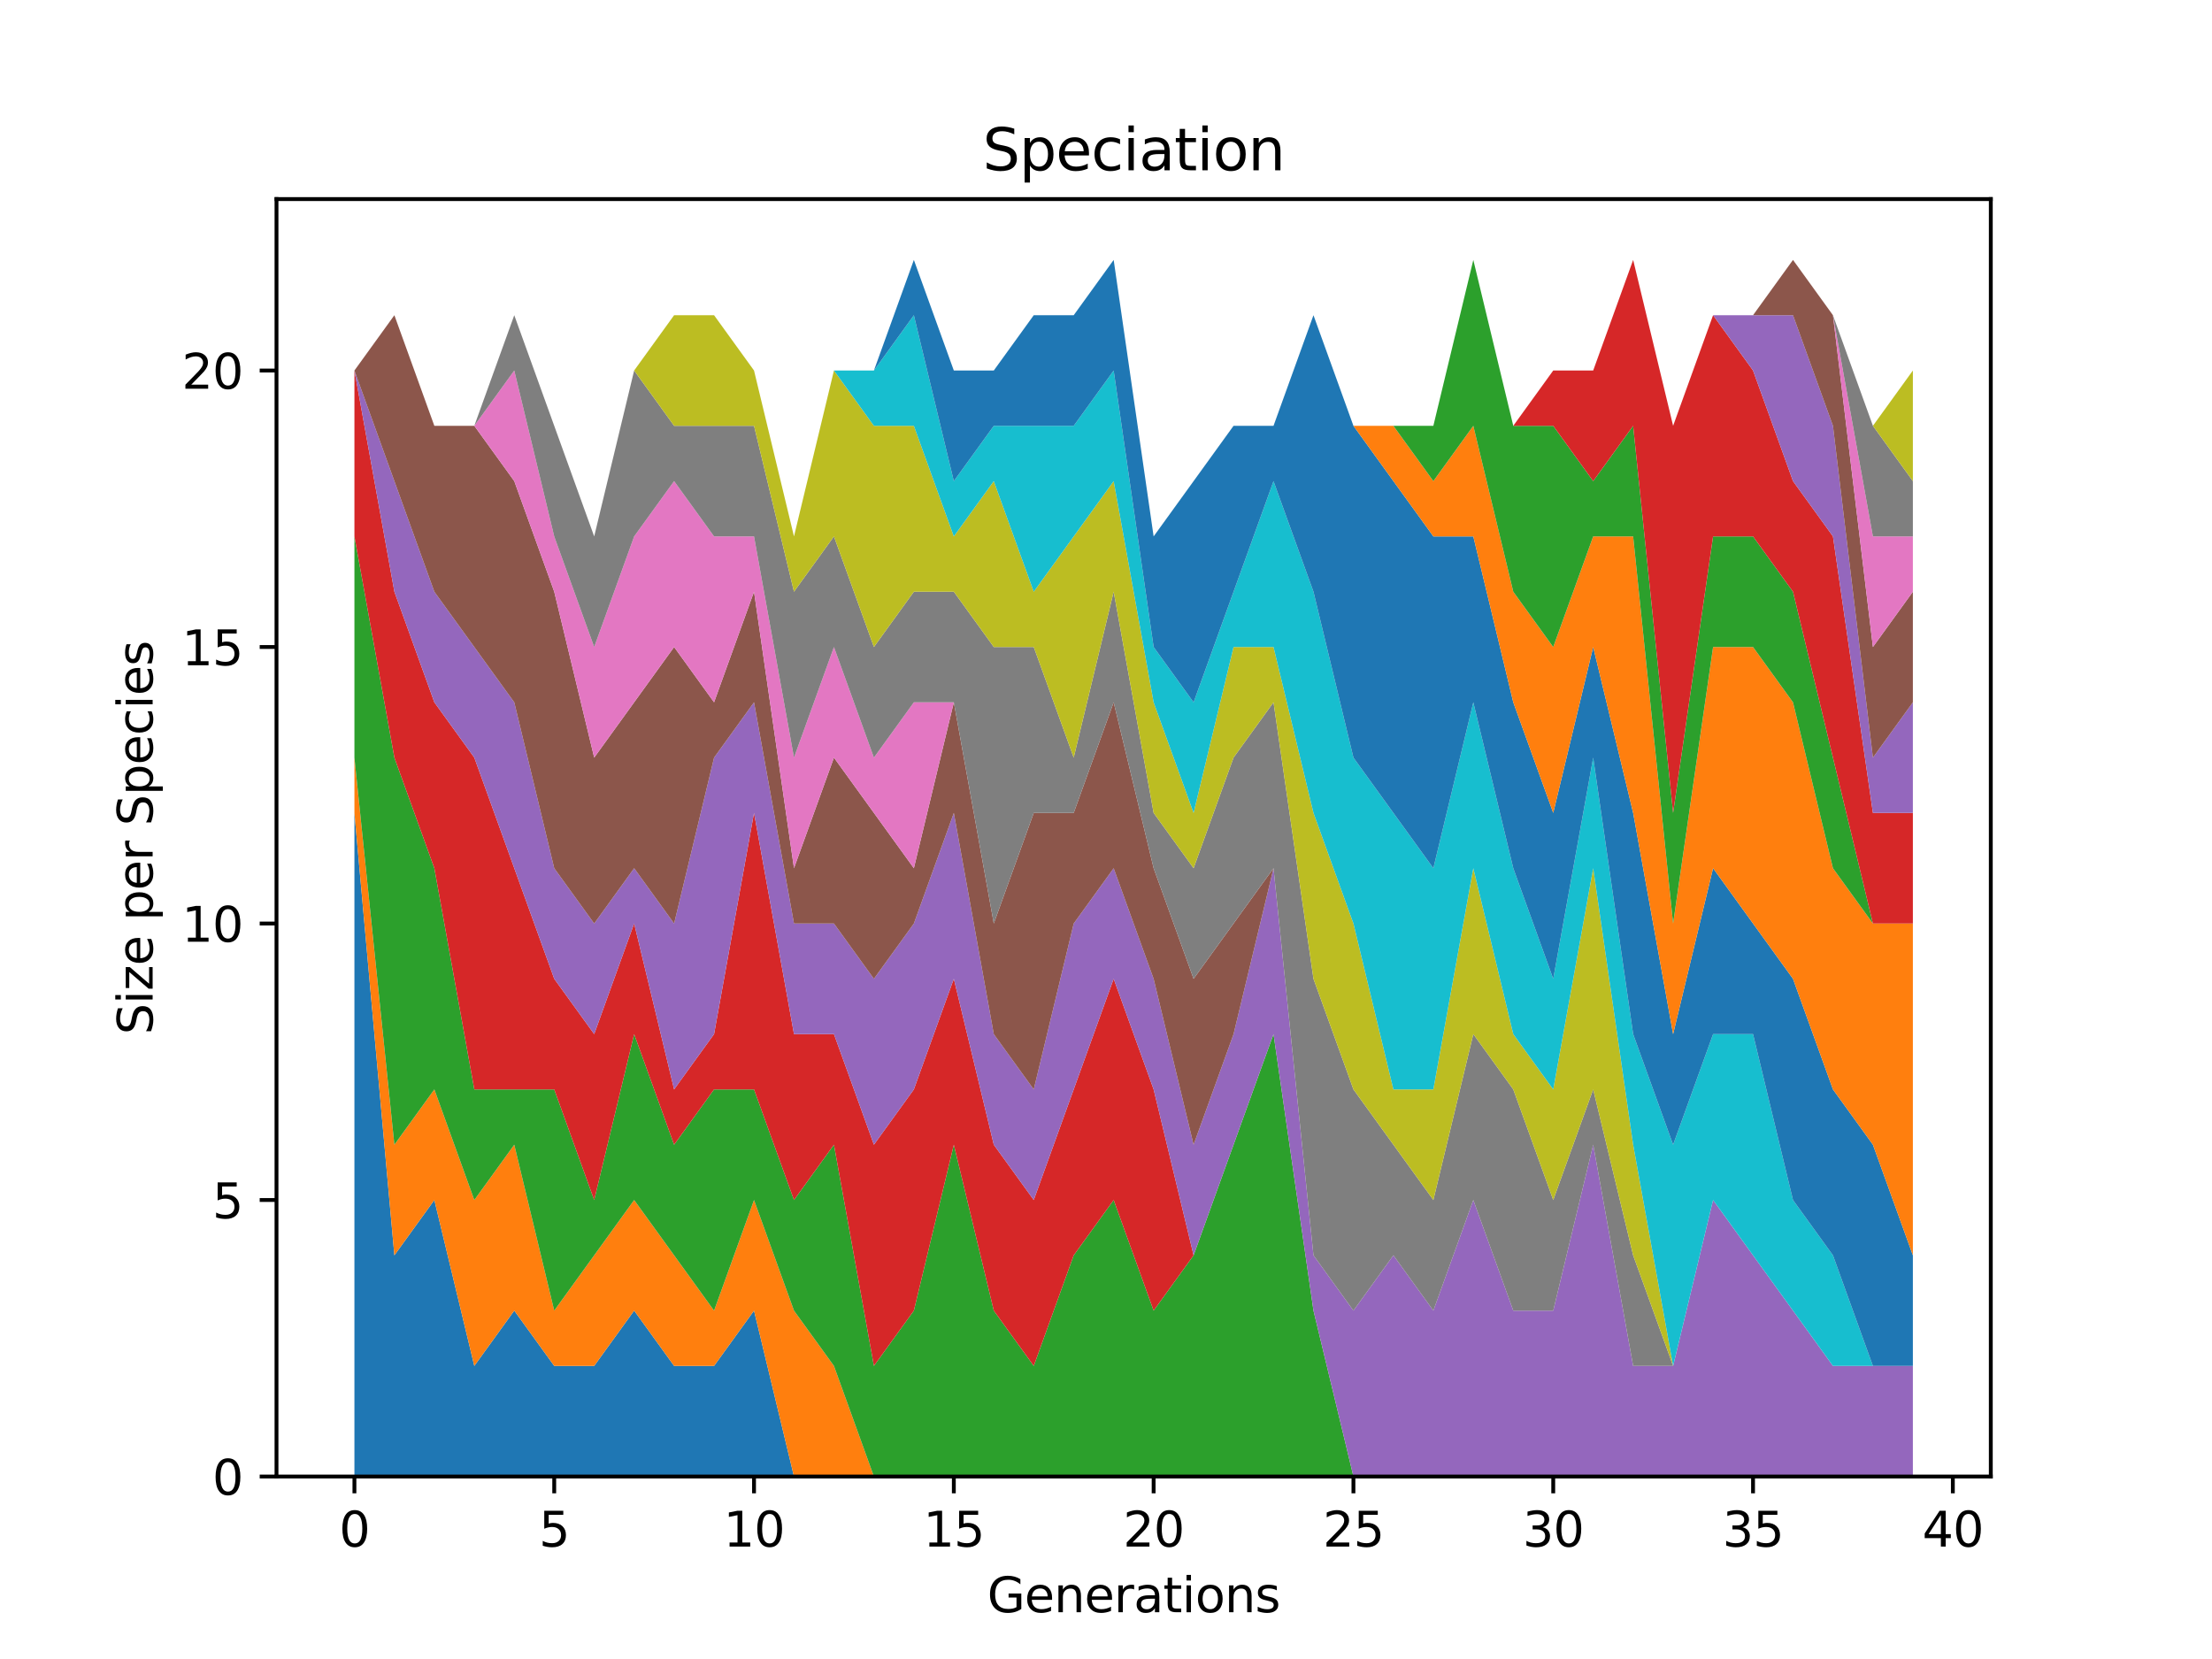 <?xml version="1.0" encoding="utf-8" standalone="no"?>
<!DOCTYPE svg PUBLIC "-//W3C//DTD SVG 1.1//EN"
  "http://www.w3.org/Graphics/SVG/1.1/DTD/svg11.dtd">
<svg xmlns:xlink="http://www.w3.org/1999/xlink" width="460.8pt" height="345.6pt" viewBox="0 0 460.8 345.6" xmlns="http://www.w3.org/2000/svg" version="1.1">
 <defs>
  <style type="text/css">*{stroke-linejoin: round; stroke-linecap: butt}</style>
 </defs>
 <g id="figure_1">
  <g id="patch_1">
   <path d="M 0 345.6 
L 460.8 345.6 
L 460.8 0 
L 0 0 
z
" style="fill: #ffffff"/>
  </g>
  <g id="axes_1">
   <g id="patch_2">
    <path d="M 57.6 307.584 
L 414.72 307.584 
L 414.72 41.472 
L 57.6 41.472 
z
" style="fill: #ffffff"/>
   </g>
   <g id="PolyCollection_1">
    <path d="M 73.833 169.344 
L 73.833 307.584 
L 82.157 307.584 
L 90.482 307.584 
L 98.806 307.584 
L 107.131 307.584 
L 115.455 307.584 
L 123.78 307.584 
L 132.104 307.584 
L 140.429 307.584 
L 148.753 307.584 
L 157.077 307.584 
L 165.402 307.584 
L 173.726 307.584 
L 182.051 307.584 
L 190.375 307.584 
L 198.7 307.584 
L 207.024 307.584 
L 215.349 307.584 
L 223.673 307.584 
L 231.998 307.584 
L 240.322 307.584 
L 248.647 307.584 
L 256.971 307.584 
L 265.296 307.584 
L 273.62 307.584 
L 281.945 307.584 
L 290.269 307.584 
L 298.594 307.584 
L 306.918 307.584 
L 315.243 307.584 
L 323.567 307.584 
L 331.891 307.584 
L 340.216 307.584 
L 348.54 307.584 
L 356.865 307.584 
L 365.189 307.584 
L 373.514 307.584 
L 381.838 307.584 
L 390.163 307.584 
L 398.487 307.584 
L 398.487 307.584 
L 398.487 307.584 
L 390.163 307.584 
L 381.838 307.584 
L 373.514 307.584 
L 365.189 307.584 
L 356.865 307.584 
L 348.54 307.584 
L 340.216 307.584 
L 331.891 307.584 
L 323.567 307.584 
L 315.243 307.584 
L 306.918 307.584 
L 298.594 307.584 
L 290.269 307.584 
L 281.945 307.584 
L 273.62 307.584 
L 265.296 307.584 
L 256.971 307.584 
L 248.647 307.584 
L 240.322 307.584 
L 231.998 307.584 
L 223.673 307.584 
L 215.349 307.584 
L 207.024 307.584 
L 198.7 307.584 
L 190.375 307.584 
L 182.051 307.584 
L 173.726 307.584 
L 165.402 307.584 
L 157.077 273.024 
L 148.753 284.544 
L 140.429 284.544 
L 132.104 273.024 
L 123.78 284.544 
L 115.455 284.544 
L 107.131 273.024 
L 98.806 284.544 
L 90.482 249.984 
L 82.157 261.504 
L 73.833 169.344 
z
" clip-path="url(#pb5283e779f)" style="fill: #1f77b4"/>
   </g>
   <g id="PolyCollection_2">
    <path d="M 73.833 157.824 
L 73.833 169.344 
L 82.157 261.504 
L 90.482 249.984 
L 98.806 284.544 
L 107.131 273.024 
L 115.455 284.544 
L 123.78 284.544 
L 132.104 273.024 
L 140.429 284.544 
L 148.753 284.544 
L 157.077 273.024 
L 165.402 307.584 
L 173.726 307.584 
L 182.051 307.584 
L 190.375 307.584 
L 198.7 307.584 
L 207.024 307.584 
L 215.349 307.584 
L 223.673 307.584 
L 231.998 307.584 
L 240.322 307.584 
L 248.647 307.584 
L 256.971 307.584 
L 265.296 307.584 
L 273.62 307.584 
L 281.945 307.584 
L 290.269 307.584 
L 298.594 307.584 
L 306.918 307.584 
L 315.243 307.584 
L 323.567 307.584 
L 331.891 307.584 
L 340.216 307.584 
L 348.54 307.584 
L 356.865 307.584 
L 365.189 307.584 
L 373.514 307.584 
L 381.838 307.584 
L 390.163 307.584 
L 398.487 307.584 
L 398.487 307.584 
L 398.487 307.584 
L 390.163 307.584 
L 381.838 307.584 
L 373.514 307.584 
L 365.189 307.584 
L 356.865 307.584 
L 348.54 307.584 
L 340.216 307.584 
L 331.891 307.584 
L 323.567 307.584 
L 315.243 307.584 
L 306.918 307.584 
L 298.594 307.584 
L 290.269 307.584 
L 281.945 307.584 
L 273.62 307.584 
L 265.296 307.584 
L 256.971 307.584 
L 248.647 307.584 
L 240.322 307.584 
L 231.998 307.584 
L 223.673 307.584 
L 215.349 307.584 
L 207.024 307.584 
L 198.7 307.584 
L 190.375 307.584 
L 182.051 307.584 
L 173.726 284.544 
L 165.402 273.024 
L 157.077 249.984 
L 148.753 273.024 
L 140.429 261.504 
L 132.104 249.984 
L 123.78 261.504 
L 115.455 273.024 
L 107.131 238.464 
L 98.806 249.984 
L 90.482 226.944 
L 82.157 238.464 
L 73.833 157.824 
z
" clip-path="url(#pb5283e779f)" style="fill: #ff7f0e"/>
   </g>
   <g id="PolyCollection_3">
    <path d="M 73.833 111.744 
L 73.833 157.824 
L 82.157 238.464 
L 90.482 226.944 
L 98.806 249.984 
L 107.131 238.464 
L 115.455 273.024 
L 123.78 261.504 
L 132.104 249.984 
L 140.429 261.504 
L 148.753 273.024 
L 157.077 249.984 
L 165.402 273.024 
L 173.726 284.544 
L 182.051 307.584 
L 190.375 307.584 
L 198.7 307.584 
L 207.024 307.584 
L 215.349 307.584 
L 223.673 307.584 
L 231.998 307.584 
L 240.322 307.584 
L 248.647 307.584 
L 256.971 307.584 
L 265.296 307.584 
L 273.62 307.584 
L 281.945 307.584 
L 290.269 307.584 
L 298.594 307.584 
L 306.918 307.584 
L 315.243 307.584 
L 323.567 307.584 
L 331.891 307.584 
L 340.216 307.584 
L 348.54 307.584 
L 356.865 307.584 
L 365.189 307.584 
L 373.514 307.584 
L 381.838 307.584 
L 390.163 307.584 
L 398.487 307.584 
L 398.487 307.584 
L 398.487 307.584 
L 390.163 307.584 
L 381.838 307.584 
L 373.514 307.584 
L 365.189 307.584 
L 356.865 307.584 
L 348.54 307.584 
L 340.216 307.584 
L 331.891 307.584 
L 323.567 307.584 
L 315.243 307.584 
L 306.918 307.584 
L 298.594 307.584 
L 290.269 307.584 
L 281.945 307.584 
L 273.62 273.024 
L 265.296 215.424 
L 256.971 238.464 
L 248.647 261.504 
L 240.322 273.024 
L 231.998 249.984 
L 223.673 261.504 
L 215.349 284.544 
L 207.024 273.024 
L 198.7 238.464 
L 190.375 273.024 
L 182.051 284.544 
L 173.726 238.464 
L 165.402 249.984 
L 157.077 226.944 
L 148.753 226.944 
L 140.429 238.464 
L 132.104 215.424 
L 123.78 249.984 
L 115.455 226.944 
L 107.131 226.944 
L 98.806 226.944 
L 90.482 180.864 
L 82.157 157.824 
L 73.833 111.744 
z
" clip-path="url(#pb5283e779f)" style="fill: #2ca02c"/>
   </g>
   <g id="PolyCollection_4">
    <path d="M 73.833 77.184 
L 73.833 111.744 
L 82.157 157.824 
L 90.482 180.864 
L 98.806 226.944 
L 107.131 226.944 
L 115.455 226.944 
L 123.78 249.984 
L 132.104 215.424 
L 140.429 238.464 
L 148.753 226.944 
L 157.077 226.944 
L 165.402 249.984 
L 173.726 238.464 
L 182.051 284.544 
L 190.375 273.024 
L 198.7 238.464 
L 207.024 273.024 
L 215.349 284.544 
L 223.673 261.504 
L 231.998 249.984 
L 240.322 273.024 
L 248.647 261.504 
L 256.971 238.464 
L 265.296 215.424 
L 273.62 273.024 
L 281.945 307.584 
L 290.269 307.584 
L 298.594 307.584 
L 306.918 307.584 
L 315.243 307.584 
L 323.567 307.584 
L 331.891 307.584 
L 340.216 307.584 
L 348.54 307.584 
L 356.865 307.584 
L 365.189 307.584 
L 373.514 307.584 
L 381.838 307.584 
L 390.163 307.584 
L 398.487 307.584 
L 398.487 307.584 
L 398.487 307.584 
L 390.163 307.584 
L 381.838 307.584 
L 373.514 307.584 
L 365.189 307.584 
L 356.865 307.584 
L 348.54 307.584 
L 340.216 307.584 
L 331.891 307.584 
L 323.567 307.584 
L 315.243 307.584 
L 306.918 307.584 
L 298.594 307.584 
L 290.269 307.584 
L 281.945 307.584 
L 273.62 273.024 
L 265.296 215.424 
L 256.971 238.464 
L 248.647 261.504 
L 240.322 226.944 
L 231.998 203.904 
L 223.673 226.944 
L 215.349 249.984 
L 207.024 238.464 
L 198.7 203.904 
L 190.375 226.944 
L 182.051 238.464 
L 173.726 215.424 
L 165.402 215.424 
L 157.077 169.344 
L 148.753 215.424 
L 140.429 226.944 
L 132.104 192.384 
L 123.78 215.424 
L 115.455 203.904 
L 107.131 180.864 
L 98.806 157.824 
L 90.482 146.304 
L 82.157 123.264 
L 73.833 77.184 
z
" clip-path="url(#pb5283e779f)" style="fill: #d62728"/>
   </g>
   <g id="PolyCollection_5">
    <path d="M 73.833 77.184 
L 73.833 77.184 
L 82.157 123.264 
L 90.482 146.304 
L 98.806 157.824 
L 107.131 180.864 
L 115.455 203.904 
L 123.78 215.424 
L 132.104 192.384 
L 140.429 226.944 
L 148.753 215.424 
L 157.077 169.344 
L 165.402 215.424 
L 173.726 215.424 
L 182.051 238.464 
L 190.375 226.944 
L 198.7 203.904 
L 207.024 238.464 
L 215.349 249.984 
L 223.673 226.944 
L 231.998 203.904 
L 240.322 226.944 
L 248.647 261.504 
L 256.971 238.464 
L 265.296 215.424 
L 273.62 273.024 
L 281.945 307.584 
L 290.269 307.584 
L 298.594 307.584 
L 306.918 307.584 
L 315.243 307.584 
L 323.567 307.584 
L 331.891 307.584 
L 340.216 307.584 
L 348.54 307.584 
L 356.865 307.584 
L 365.189 307.584 
L 373.514 307.584 
L 381.838 307.584 
L 390.163 307.584 
L 398.487 307.584 
L 398.487 284.544 
L 398.487 284.544 
L 390.163 284.544 
L 381.838 284.544 
L 373.514 273.024 
L 365.189 261.504 
L 356.865 249.984 
L 348.54 284.544 
L 340.216 284.544 
L 331.891 238.464 
L 323.567 273.024 
L 315.243 273.024 
L 306.918 249.984 
L 298.594 273.024 
L 290.269 261.504 
L 281.945 273.024 
L 273.62 261.504 
L 265.296 180.864 
L 256.971 215.424 
L 248.647 238.464 
L 240.322 203.904 
L 231.998 180.864 
L 223.673 192.384 
L 215.349 226.944 
L 207.024 215.424 
L 198.7 169.344 
L 190.375 192.384 
L 182.051 203.904 
L 173.726 192.384 
L 165.402 192.384 
L 157.077 146.304 
L 148.753 157.824 
L 140.429 192.384 
L 132.104 180.864 
L 123.78 192.384 
L 115.455 180.864 
L 107.131 146.304 
L 98.806 134.784 
L 90.482 123.264 
L 82.157 100.224 
L 73.833 77.184 
z
" clip-path="url(#pb5283e779f)" style="fill: #9467bd"/>
   </g>
   <g id="PolyCollection_6">
    <path d="M 73.833 77.184 
L 73.833 77.184 
L 82.157 100.224 
L 90.482 123.264 
L 98.806 134.784 
L 107.131 146.304 
L 115.455 180.864 
L 123.78 192.384 
L 132.104 180.864 
L 140.429 192.384 
L 148.753 157.824 
L 157.077 146.304 
L 165.402 192.384 
L 173.726 192.384 
L 182.051 203.904 
L 190.375 192.384 
L 198.7 169.344 
L 207.024 215.424 
L 215.349 226.944 
L 223.673 192.384 
L 231.998 180.864 
L 240.322 203.904 
L 248.647 238.464 
L 256.971 215.424 
L 265.296 180.864 
L 273.62 261.504 
L 281.945 273.024 
L 290.269 261.504 
L 298.594 273.024 
L 306.918 249.984 
L 315.243 273.024 
L 323.567 273.024 
L 331.891 238.464 
L 340.216 284.544 
L 348.54 284.544 
L 356.865 249.984 
L 365.189 261.504 
L 373.514 273.024 
L 381.838 284.544 
L 390.163 284.544 
L 398.487 284.544 
L 398.487 284.544 
L 398.487 284.544 
L 390.163 284.544 
L 381.838 284.544 
L 373.514 273.024 
L 365.189 261.504 
L 356.865 249.984 
L 348.54 284.544 
L 340.216 284.544 
L 331.891 238.464 
L 323.567 273.024 
L 315.243 273.024 
L 306.918 249.984 
L 298.594 273.024 
L 290.269 261.504 
L 281.945 273.024 
L 273.62 261.504 
L 265.296 180.864 
L 256.971 192.384 
L 248.647 203.904 
L 240.322 180.864 
L 231.998 146.304 
L 223.673 169.344 
L 215.349 169.344 
L 207.024 192.384 
L 198.7 146.304 
L 190.375 180.864 
L 182.051 169.344 
L 173.726 157.824 
L 165.402 180.864 
L 157.077 123.264 
L 148.753 146.304 
L 140.429 134.784 
L 132.104 146.304 
L 123.78 157.824 
L 115.455 123.264 
L 107.131 100.224 
L 98.806 88.704 
L 90.482 88.704 
L 82.157 65.664 
L 73.833 77.184 
z
" clip-path="url(#pb5283e779f)" style="fill: #8c564b"/>
   </g>
   <g id="PolyCollection_7">
    <path d="M 73.833 77.184 
L 73.833 77.184 
L 82.157 65.664 
L 90.482 88.704 
L 98.806 88.704 
L 107.131 100.224 
L 115.455 123.264 
L 123.78 157.824 
L 132.104 146.304 
L 140.429 134.784 
L 148.753 146.304 
L 157.077 123.264 
L 165.402 180.864 
L 173.726 157.824 
L 182.051 169.344 
L 190.375 180.864 
L 198.7 146.304 
L 207.024 192.384 
L 215.349 169.344 
L 223.673 169.344 
L 231.998 146.304 
L 240.322 180.864 
L 248.647 203.904 
L 256.971 192.384 
L 265.296 180.864 
L 273.62 261.504 
L 281.945 273.024 
L 290.269 261.504 
L 298.594 273.024 
L 306.918 249.984 
L 315.243 273.024 
L 323.567 273.024 
L 331.891 238.464 
L 340.216 284.544 
L 348.54 284.544 
L 356.865 249.984 
L 365.189 261.504 
L 373.514 273.024 
L 381.838 284.544 
L 390.163 284.544 
L 398.487 284.544 
L 398.487 284.544 
L 398.487 284.544 
L 390.163 284.544 
L 381.838 284.544 
L 373.514 273.024 
L 365.189 261.504 
L 356.865 249.984 
L 348.54 284.544 
L 340.216 284.544 
L 331.891 238.464 
L 323.567 273.024 
L 315.243 273.024 
L 306.918 249.984 
L 298.594 273.024 
L 290.269 261.504 
L 281.945 273.024 
L 273.62 261.504 
L 265.296 180.864 
L 256.971 192.384 
L 248.647 203.904 
L 240.322 180.864 
L 231.998 146.304 
L 223.673 169.344 
L 215.349 169.344 
L 207.024 192.384 
L 198.7 146.304 
L 190.375 146.304 
L 182.051 157.824 
L 173.726 134.784 
L 165.402 157.824 
L 157.077 111.744 
L 148.753 111.744 
L 140.429 100.224 
L 132.104 111.744 
L 123.78 134.784 
L 115.455 111.744 
L 107.131 77.184 
L 98.806 88.704 
L 90.482 88.704 
L 82.157 65.664 
L 73.833 77.184 
z
" clip-path="url(#pb5283e779f)" style="fill: #e377c2"/>
   </g>
   <g id="PolyCollection_8">
    <path d="M 73.833 77.184 
L 73.833 77.184 
L 82.157 65.664 
L 90.482 88.704 
L 98.806 88.704 
L 107.131 77.184 
L 115.455 111.744 
L 123.78 134.784 
L 132.104 111.744 
L 140.429 100.224 
L 148.753 111.744 
L 157.077 111.744 
L 165.402 157.824 
L 173.726 134.784 
L 182.051 157.824 
L 190.375 146.304 
L 198.7 146.304 
L 207.024 192.384 
L 215.349 169.344 
L 223.673 169.344 
L 231.998 146.304 
L 240.322 180.864 
L 248.647 203.904 
L 256.971 192.384 
L 265.296 180.864 
L 273.62 261.504 
L 281.945 273.024 
L 290.269 261.504 
L 298.594 273.024 
L 306.918 249.984 
L 315.243 273.024 
L 323.567 273.024 
L 331.891 238.464 
L 340.216 284.544 
L 348.54 284.544 
L 356.865 249.984 
L 365.189 261.504 
L 373.514 273.024 
L 381.838 284.544 
L 390.163 284.544 
L 398.487 284.544 
L 398.487 284.544 
L 398.487 284.544 
L 390.163 284.544 
L 381.838 284.544 
L 373.514 273.024 
L 365.189 261.504 
L 356.865 249.984 
L 348.54 284.544 
L 340.216 261.504 
L 331.891 226.944 
L 323.567 249.984 
L 315.243 226.944 
L 306.918 215.424 
L 298.594 249.984 
L 290.269 238.464 
L 281.945 226.944 
L 273.62 203.904 
L 265.296 146.304 
L 256.971 157.824 
L 248.647 180.864 
L 240.322 169.344 
L 231.998 123.264 
L 223.673 157.824 
L 215.349 134.784 
L 207.024 134.784 
L 198.7 123.264 
L 190.375 123.264 
L 182.051 134.784 
L 173.726 111.744 
L 165.402 123.264 
L 157.077 88.704 
L 148.753 88.704 
L 140.429 88.704 
L 132.104 77.184 
L 123.78 111.744 
L 115.455 88.704 
L 107.131 65.664 
L 98.806 88.704 
L 90.482 88.704 
L 82.157 65.664 
L 73.833 77.184 
z
" clip-path="url(#pb5283e779f)" style="fill: #7f7f7f"/>
   </g>
   <g id="PolyCollection_9">
    <path d="M 73.833 77.184 
L 73.833 77.184 
L 82.157 65.664 
L 90.482 88.704 
L 98.806 88.704 
L 107.131 65.664 
L 115.455 88.704 
L 123.78 111.744 
L 132.104 77.184 
L 140.429 88.704 
L 148.753 88.704 
L 157.077 88.704 
L 165.402 123.264 
L 173.726 111.744 
L 182.051 134.784 
L 190.375 123.264 
L 198.7 123.264 
L 207.024 134.784 
L 215.349 134.784 
L 223.673 157.824 
L 231.998 123.264 
L 240.322 169.344 
L 248.647 180.864 
L 256.971 157.824 
L 265.296 146.304 
L 273.62 203.904 
L 281.945 226.944 
L 290.269 238.464 
L 298.594 249.984 
L 306.918 215.424 
L 315.243 226.944 
L 323.567 249.984 
L 331.891 226.944 
L 340.216 261.504 
L 348.54 284.544 
L 356.865 249.984 
L 365.189 261.504 
L 373.514 273.024 
L 381.838 284.544 
L 390.163 284.544 
L 398.487 284.544 
L 398.487 284.544 
L 398.487 284.544 
L 390.163 284.544 
L 381.838 284.544 
L 373.514 273.024 
L 365.189 261.504 
L 356.865 249.984 
L 348.54 284.544 
L 340.216 238.464 
L 331.891 180.864 
L 323.567 226.944 
L 315.243 215.424 
L 306.918 180.864 
L 298.594 226.944 
L 290.269 226.944 
L 281.945 192.384 
L 273.62 169.344 
L 265.296 134.784 
L 256.971 134.784 
L 248.647 169.344 
L 240.322 146.304 
L 231.998 100.224 
L 223.673 111.744 
L 215.349 123.264 
L 207.024 100.224 
L 198.7 111.744 
L 190.375 88.704 
L 182.051 88.704 
L 173.726 77.184 
L 165.402 111.744 
L 157.077 77.184 
L 148.753 65.664 
L 140.429 65.664 
L 132.104 77.184 
L 123.78 111.744 
L 115.455 88.704 
L 107.131 65.664 
L 98.806 88.704 
L 90.482 88.704 
L 82.157 65.664 
L 73.833 77.184 
z
" clip-path="url(#pb5283e779f)" style="fill: #bcbd22"/>
   </g>
   <g id="PolyCollection_10">
    <path d="M 73.833 77.184 
L 73.833 77.184 
L 82.157 65.664 
L 90.482 88.704 
L 98.806 88.704 
L 107.131 65.664 
L 115.455 88.704 
L 123.78 111.744 
L 132.104 77.184 
L 140.429 65.664 
L 148.753 65.664 
L 157.077 77.184 
L 165.402 111.744 
L 173.726 77.184 
L 182.051 88.704 
L 190.375 88.704 
L 198.7 111.744 
L 207.024 100.224 
L 215.349 123.264 
L 223.673 111.744 
L 231.998 100.224 
L 240.322 146.304 
L 248.647 169.344 
L 256.971 134.784 
L 265.296 134.784 
L 273.62 169.344 
L 281.945 192.384 
L 290.269 226.944 
L 298.594 226.944 
L 306.918 180.864 
L 315.243 215.424 
L 323.567 226.944 
L 331.891 180.864 
L 340.216 238.464 
L 348.54 284.544 
L 356.865 249.984 
L 365.189 261.504 
L 373.514 273.024 
L 381.838 284.544 
L 390.163 284.544 
L 398.487 284.544 
L 398.487 284.544 
L 398.487 284.544 
L 390.163 284.544 
L 381.838 261.504 
L 373.514 249.984 
L 365.189 215.424 
L 356.865 215.424 
L 348.54 238.464 
L 340.216 215.424 
L 331.891 157.824 
L 323.567 203.904 
L 315.243 180.864 
L 306.918 146.304 
L 298.594 180.864 
L 290.269 169.344 
L 281.945 157.824 
L 273.62 123.264 
L 265.296 100.224 
L 256.971 123.264 
L 248.647 146.304 
L 240.322 134.784 
L 231.998 77.184 
L 223.673 88.704 
L 215.349 88.704 
L 207.024 88.704 
L 198.7 100.224 
L 190.375 65.664 
L 182.051 77.184 
L 173.726 77.184 
L 165.402 111.744 
L 157.077 77.184 
L 148.753 65.664 
L 140.429 65.664 
L 132.104 77.184 
L 123.78 111.744 
L 115.455 88.704 
L 107.131 65.664 
L 98.806 88.704 
L 90.482 88.704 
L 82.157 65.664 
L 73.833 77.184 
z
" clip-path="url(#pb5283e779f)" style="fill: #17becf"/>
   </g>
   <g id="PolyCollection_11">
    <path d="M 73.833 77.184 
L 73.833 77.184 
L 82.157 65.664 
L 90.482 88.704 
L 98.806 88.704 
L 107.131 65.664 
L 115.455 88.704 
L 123.78 111.744 
L 132.104 77.184 
L 140.429 65.664 
L 148.753 65.664 
L 157.077 77.184 
L 165.402 111.744 
L 173.726 77.184 
L 182.051 77.184 
L 190.375 65.664 
L 198.7 100.224 
L 207.024 88.704 
L 215.349 88.704 
L 223.673 88.704 
L 231.998 77.184 
L 240.322 134.784 
L 248.647 146.304 
L 256.971 123.264 
L 265.296 100.224 
L 273.62 123.264 
L 281.945 157.824 
L 290.269 169.344 
L 298.594 180.864 
L 306.918 146.304 
L 315.243 180.864 
L 323.567 203.904 
L 331.891 157.824 
L 340.216 215.424 
L 348.54 238.464 
L 356.865 215.424 
L 365.189 215.424 
L 373.514 249.984 
L 381.838 261.504 
L 390.163 284.544 
L 398.487 284.544 
L 398.487 261.504 
L 398.487 261.504 
L 390.163 238.464 
L 381.838 226.944 
L 373.514 203.904 
L 365.189 192.384 
L 356.865 180.864 
L 348.54 215.424 
L 340.216 169.344 
L 331.891 134.784 
L 323.567 169.344 
L 315.243 146.304 
L 306.918 111.744 
L 298.594 111.744 
L 290.269 100.224 
L 281.945 88.704 
L 273.62 65.664 
L 265.296 88.704 
L 256.971 88.704 
L 248.647 100.224 
L 240.322 111.744 
L 231.998 54.144 
L 223.673 65.664 
L 215.349 65.664 
L 207.024 77.184 
L 198.7 77.184 
L 190.375 54.144 
L 182.051 77.184 
L 173.726 77.184 
L 165.402 111.744 
L 157.077 77.184 
L 148.753 65.664 
L 140.429 65.664 
L 132.104 77.184 
L 123.78 111.744 
L 115.455 88.704 
L 107.131 65.664 
L 98.806 88.704 
L 90.482 88.704 
L 82.157 65.664 
L 73.833 77.184 
z
" clip-path="url(#pb5283e779f)" style="fill: #1f77b4"/>
   </g>
   <g id="PolyCollection_12">
    <path d="M 73.833 77.184 
L 73.833 77.184 
L 82.157 65.664 
L 90.482 88.704 
L 98.806 88.704 
L 107.131 65.664 
L 115.455 88.704 
L 123.78 111.744 
L 132.104 77.184 
L 140.429 65.664 
L 148.753 65.664 
L 157.077 77.184 
L 165.402 111.744 
L 173.726 77.184 
L 182.051 77.184 
L 190.375 54.144 
L 198.7 77.184 
L 207.024 77.184 
L 215.349 65.664 
L 223.673 65.664 
L 231.998 54.144 
L 240.322 111.744 
L 248.647 100.224 
L 256.971 88.704 
L 265.296 88.704 
L 273.62 65.664 
L 281.945 88.704 
L 290.269 100.224 
L 298.594 111.744 
L 306.918 111.744 
L 315.243 146.304 
L 323.567 169.344 
L 331.891 134.784 
L 340.216 169.344 
L 348.54 215.424 
L 356.865 180.864 
L 365.189 192.384 
L 373.514 203.904 
L 381.838 226.944 
L 390.163 238.464 
L 398.487 261.504 
L 398.487 192.384 
L 398.487 192.384 
L 390.163 192.384 
L 381.838 180.864 
L 373.514 146.304 
L 365.189 134.784 
L 356.865 134.784 
L 348.54 192.384 
L 340.216 111.744 
L 331.891 111.744 
L 323.567 134.784 
L 315.243 123.264 
L 306.918 88.704 
L 298.594 100.224 
L 290.269 88.704 
L 281.945 88.704 
L 273.62 65.664 
L 265.296 88.704 
L 256.971 88.704 
L 248.647 100.224 
L 240.322 111.744 
L 231.998 54.144 
L 223.673 65.664 
L 215.349 65.664 
L 207.024 77.184 
L 198.7 77.184 
L 190.375 54.144 
L 182.051 77.184 
L 173.726 77.184 
L 165.402 111.744 
L 157.077 77.184 
L 148.753 65.664 
L 140.429 65.664 
L 132.104 77.184 
L 123.78 111.744 
L 115.455 88.704 
L 107.131 65.664 
L 98.806 88.704 
L 90.482 88.704 
L 82.157 65.664 
L 73.833 77.184 
z
" clip-path="url(#pb5283e779f)" style="fill: #ff7f0e"/>
   </g>
   <g id="PolyCollection_13">
    <path d="M 73.833 77.184 
L 73.833 77.184 
L 82.157 65.664 
L 90.482 88.704 
L 98.806 88.704 
L 107.131 65.664 
L 115.455 88.704 
L 123.78 111.744 
L 132.104 77.184 
L 140.429 65.664 
L 148.753 65.664 
L 157.077 77.184 
L 165.402 111.744 
L 173.726 77.184 
L 182.051 77.184 
L 190.375 54.144 
L 198.7 77.184 
L 207.024 77.184 
L 215.349 65.664 
L 223.673 65.664 
L 231.998 54.144 
L 240.322 111.744 
L 248.647 100.224 
L 256.971 88.704 
L 265.296 88.704 
L 273.62 65.664 
L 281.945 88.704 
L 290.269 88.704 
L 298.594 100.224 
L 306.918 88.704 
L 315.243 123.264 
L 323.567 134.784 
L 331.891 111.744 
L 340.216 111.744 
L 348.54 192.384 
L 356.865 134.784 
L 365.189 134.784 
L 373.514 146.304 
L 381.838 180.864 
L 390.163 192.384 
L 398.487 192.384 
L 398.487 192.384 
L 398.487 192.384 
L 390.163 192.384 
L 381.838 157.824 
L 373.514 123.264 
L 365.189 111.744 
L 356.865 111.744 
L 348.54 169.344 
L 340.216 88.704 
L 331.891 100.224 
L 323.567 88.704 
L 315.243 88.704 
L 306.918 54.144 
L 298.594 88.704 
L 290.269 88.704 
L 281.945 88.704 
L 273.62 65.664 
L 265.296 88.704 
L 256.971 88.704 
L 248.647 100.224 
L 240.322 111.744 
L 231.998 54.144 
L 223.673 65.664 
L 215.349 65.664 
L 207.024 77.184 
L 198.7 77.184 
L 190.375 54.144 
L 182.051 77.184 
L 173.726 77.184 
L 165.402 111.744 
L 157.077 77.184 
L 148.753 65.664 
L 140.429 65.664 
L 132.104 77.184 
L 123.78 111.744 
L 115.455 88.704 
L 107.131 65.664 
L 98.806 88.704 
L 90.482 88.704 
L 82.157 65.664 
L 73.833 77.184 
z
" clip-path="url(#pb5283e779f)" style="fill: #2ca02c"/>
   </g>
   <g id="PolyCollection_14">
    <path d="M 73.833 77.184 
L 73.833 77.184 
L 82.157 65.664 
L 90.482 88.704 
L 98.806 88.704 
L 107.131 65.664 
L 115.455 88.704 
L 123.78 111.744 
L 132.104 77.184 
L 140.429 65.664 
L 148.753 65.664 
L 157.077 77.184 
L 165.402 111.744 
L 173.726 77.184 
L 182.051 77.184 
L 190.375 54.144 
L 198.7 77.184 
L 207.024 77.184 
L 215.349 65.664 
L 223.673 65.664 
L 231.998 54.144 
L 240.322 111.744 
L 248.647 100.224 
L 256.971 88.704 
L 265.296 88.704 
L 273.62 65.664 
L 281.945 88.704 
L 290.269 88.704 
L 298.594 88.704 
L 306.918 54.144 
L 315.243 88.704 
L 323.567 88.704 
L 331.891 100.224 
L 340.216 88.704 
L 348.54 169.344 
L 356.865 111.744 
L 365.189 111.744 
L 373.514 123.264 
L 381.838 157.824 
L 390.163 192.384 
L 398.487 192.384 
L 398.487 169.344 
L 398.487 169.344 
L 390.163 169.344 
L 381.838 111.744 
L 373.514 100.224 
L 365.189 77.184 
L 356.865 65.664 
L 348.54 88.704 
L 340.216 54.144 
L 331.891 77.184 
L 323.567 77.184 
L 315.243 88.704 
L 306.918 54.144 
L 298.594 88.704 
L 290.269 88.704 
L 281.945 88.704 
L 273.62 65.664 
L 265.296 88.704 
L 256.971 88.704 
L 248.647 100.224 
L 240.322 111.744 
L 231.998 54.144 
L 223.673 65.664 
L 215.349 65.664 
L 207.024 77.184 
L 198.7 77.184 
L 190.375 54.144 
L 182.051 77.184 
L 173.726 77.184 
L 165.402 111.744 
L 157.077 77.184 
L 148.753 65.664 
L 140.429 65.664 
L 132.104 77.184 
L 123.78 111.744 
L 115.455 88.704 
L 107.131 65.664 
L 98.806 88.704 
L 90.482 88.704 
L 82.157 65.664 
L 73.833 77.184 
z
" clip-path="url(#pb5283e779f)" style="fill: #d62728"/>
   </g>
   <g id="PolyCollection_15">
    <path d="M 73.833 77.184 
L 73.833 77.184 
L 82.157 65.664 
L 90.482 88.704 
L 98.806 88.704 
L 107.131 65.664 
L 115.455 88.704 
L 123.78 111.744 
L 132.104 77.184 
L 140.429 65.664 
L 148.753 65.664 
L 157.077 77.184 
L 165.402 111.744 
L 173.726 77.184 
L 182.051 77.184 
L 190.375 54.144 
L 198.7 77.184 
L 207.024 77.184 
L 215.349 65.664 
L 223.673 65.664 
L 231.998 54.144 
L 240.322 111.744 
L 248.647 100.224 
L 256.971 88.704 
L 265.296 88.704 
L 273.62 65.664 
L 281.945 88.704 
L 290.269 88.704 
L 298.594 88.704 
L 306.918 54.144 
L 315.243 88.704 
L 323.567 77.184 
L 331.891 77.184 
L 340.216 54.144 
L 348.54 88.704 
L 356.865 65.664 
L 365.189 77.184 
L 373.514 100.224 
L 381.838 111.744 
L 390.163 169.344 
L 398.487 169.344 
L 398.487 146.304 
L 398.487 146.304 
L 390.163 157.824 
L 381.838 88.704 
L 373.514 65.664 
L 365.189 65.664 
L 356.865 65.664 
L 348.54 88.704 
L 340.216 54.144 
L 331.891 77.184 
L 323.567 77.184 
L 315.243 88.704 
L 306.918 54.144 
L 298.594 88.704 
L 290.269 88.704 
L 281.945 88.704 
L 273.62 65.664 
L 265.296 88.704 
L 256.971 88.704 
L 248.647 100.224 
L 240.322 111.744 
L 231.998 54.144 
L 223.673 65.664 
L 215.349 65.664 
L 207.024 77.184 
L 198.7 77.184 
L 190.375 54.144 
L 182.051 77.184 
L 173.726 77.184 
L 165.402 111.744 
L 157.077 77.184 
L 148.753 65.664 
L 140.429 65.664 
L 132.104 77.184 
L 123.78 111.744 
L 115.455 88.704 
L 107.131 65.664 
L 98.806 88.704 
L 90.482 88.704 
L 82.157 65.664 
L 73.833 77.184 
z
" clip-path="url(#pb5283e779f)" style="fill: #9467bd"/>
   </g>
   <g id="PolyCollection_16">
    <path d="M 73.833 77.184 
L 73.833 77.184 
L 82.157 65.664 
L 90.482 88.704 
L 98.806 88.704 
L 107.131 65.664 
L 115.455 88.704 
L 123.78 111.744 
L 132.104 77.184 
L 140.429 65.664 
L 148.753 65.664 
L 157.077 77.184 
L 165.402 111.744 
L 173.726 77.184 
L 182.051 77.184 
L 190.375 54.144 
L 198.7 77.184 
L 207.024 77.184 
L 215.349 65.664 
L 223.673 65.664 
L 231.998 54.144 
L 240.322 111.744 
L 248.647 100.224 
L 256.971 88.704 
L 265.296 88.704 
L 273.62 65.664 
L 281.945 88.704 
L 290.269 88.704 
L 298.594 88.704 
L 306.918 54.144 
L 315.243 88.704 
L 323.567 77.184 
L 331.891 77.184 
L 340.216 54.144 
L 348.54 88.704 
L 356.865 65.664 
L 365.189 65.664 
L 373.514 65.664 
L 381.838 88.704 
L 390.163 157.824 
L 398.487 146.304 
L 398.487 123.264 
L 398.487 123.264 
L 390.163 134.784 
L 381.838 65.664 
L 373.514 54.144 
L 365.189 65.664 
L 356.865 65.664 
L 348.54 88.704 
L 340.216 54.144 
L 331.891 77.184 
L 323.567 77.184 
L 315.243 88.704 
L 306.918 54.144 
L 298.594 88.704 
L 290.269 88.704 
L 281.945 88.704 
L 273.62 65.664 
L 265.296 88.704 
L 256.971 88.704 
L 248.647 100.224 
L 240.322 111.744 
L 231.998 54.144 
L 223.673 65.664 
L 215.349 65.664 
L 207.024 77.184 
L 198.7 77.184 
L 190.375 54.144 
L 182.051 77.184 
L 173.726 77.184 
L 165.402 111.744 
L 157.077 77.184 
L 148.753 65.664 
L 140.429 65.664 
L 132.104 77.184 
L 123.78 111.744 
L 115.455 88.704 
L 107.131 65.664 
L 98.806 88.704 
L 90.482 88.704 
L 82.157 65.664 
L 73.833 77.184 
z
" clip-path="url(#pb5283e779f)" style="fill: #8c564b"/>
   </g>
   <g id="PolyCollection_17">
    <path d="M 73.833 77.184 
L 73.833 77.184 
L 82.157 65.664 
L 90.482 88.704 
L 98.806 88.704 
L 107.131 65.664 
L 115.455 88.704 
L 123.78 111.744 
L 132.104 77.184 
L 140.429 65.664 
L 148.753 65.664 
L 157.077 77.184 
L 165.402 111.744 
L 173.726 77.184 
L 182.051 77.184 
L 190.375 54.144 
L 198.7 77.184 
L 207.024 77.184 
L 215.349 65.664 
L 223.673 65.664 
L 231.998 54.144 
L 240.322 111.744 
L 248.647 100.224 
L 256.971 88.704 
L 265.296 88.704 
L 273.62 65.664 
L 281.945 88.704 
L 290.269 88.704 
L 298.594 88.704 
L 306.918 54.144 
L 315.243 88.704 
L 323.567 77.184 
L 331.891 77.184 
L 340.216 54.144 
L 348.54 88.704 
L 356.865 65.664 
L 365.189 65.664 
L 373.514 54.144 
L 381.838 65.664 
L 390.163 134.784 
L 398.487 123.264 
L 398.487 111.744 
L 398.487 111.744 
L 390.163 111.744 
L 381.838 65.664 
L 373.514 54.144 
L 365.189 65.664 
L 356.865 65.664 
L 348.54 88.704 
L 340.216 54.144 
L 331.891 77.184 
L 323.567 77.184 
L 315.243 88.704 
L 306.918 54.144 
L 298.594 88.704 
L 290.269 88.704 
L 281.945 88.704 
L 273.62 65.664 
L 265.296 88.704 
L 256.971 88.704 
L 248.647 100.224 
L 240.322 111.744 
L 231.998 54.144 
L 223.673 65.664 
L 215.349 65.664 
L 207.024 77.184 
L 198.7 77.184 
L 190.375 54.144 
L 182.051 77.184 
L 173.726 77.184 
L 165.402 111.744 
L 157.077 77.184 
L 148.753 65.664 
L 140.429 65.664 
L 132.104 77.184 
L 123.78 111.744 
L 115.455 88.704 
L 107.131 65.664 
L 98.806 88.704 
L 90.482 88.704 
L 82.157 65.664 
L 73.833 77.184 
z
" clip-path="url(#pb5283e779f)" style="fill: #e377c2"/>
   </g>
   <g id="PolyCollection_18">
    <path d="M 73.833 77.184 
L 73.833 77.184 
L 82.157 65.664 
L 90.482 88.704 
L 98.806 88.704 
L 107.131 65.664 
L 115.455 88.704 
L 123.78 111.744 
L 132.104 77.184 
L 140.429 65.664 
L 148.753 65.664 
L 157.077 77.184 
L 165.402 111.744 
L 173.726 77.184 
L 182.051 77.184 
L 190.375 54.144 
L 198.7 77.184 
L 207.024 77.184 
L 215.349 65.664 
L 223.673 65.664 
L 231.998 54.144 
L 240.322 111.744 
L 248.647 100.224 
L 256.971 88.704 
L 265.296 88.704 
L 273.62 65.664 
L 281.945 88.704 
L 290.269 88.704 
L 298.594 88.704 
L 306.918 54.144 
L 315.243 88.704 
L 323.567 77.184 
L 331.891 77.184 
L 340.216 54.144 
L 348.54 88.704 
L 356.865 65.664 
L 365.189 65.664 
L 373.514 54.144 
L 381.838 65.664 
L 390.163 111.744 
L 398.487 111.744 
L 398.487 100.224 
L 398.487 100.224 
L 390.163 88.704 
L 381.838 65.664 
L 373.514 54.144 
L 365.189 65.664 
L 356.865 65.664 
L 348.54 88.704 
L 340.216 54.144 
L 331.891 77.184 
L 323.567 77.184 
L 315.243 88.704 
L 306.918 54.144 
L 298.594 88.704 
L 290.269 88.704 
L 281.945 88.704 
L 273.62 65.664 
L 265.296 88.704 
L 256.971 88.704 
L 248.647 100.224 
L 240.322 111.744 
L 231.998 54.144 
L 223.673 65.664 
L 215.349 65.664 
L 207.024 77.184 
L 198.7 77.184 
L 190.375 54.144 
L 182.051 77.184 
L 173.726 77.184 
L 165.402 111.744 
L 157.077 77.184 
L 148.753 65.664 
L 140.429 65.664 
L 132.104 77.184 
L 123.78 111.744 
L 115.455 88.704 
L 107.131 65.664 
L 98.806 88.704 
L 90.482 88.704 
L 82.157 65.664 
L 73.833 77.184 
z
" clip-path="url(#pb5283e779f)" style="fill: #7f7f7f"/>
   </g>
   <g id="PolyCollection_19">
    <path d="M 73.833 77.184 
L 73.833 77.184 
L 82.157 65.664 
L 90.482 88.704 
L 98.806 88.704 
L 107.131 65.664 
L 115.455 88.704 
L 123.78 111.744 
L 132.104 77.184 
L 140.429 65.664 
L 148.753 65.664 
L 157.077 77.184 
L 165.402 111.744 
L 173.726 77.184 
L 182.051 77.184 
L 190.375 54.144 
L 198.7 77.184 
L 207.024 77.184 
L 215.349 65.664 
L 223.673 65.664 
L 231.998 54.144 
L 240.322 111.744 
L 248.647 100.224 
L 256.971 88.704 
L 265.296 88.704 
L 273.62 65.664 
L 281.945 88.704 
L 290.269 88.704 
L 298.594 88.704 
L 306.918 54.144 
L 315.243 88.704 
L 323.567 77.184 
L 331.891 77.184 
L 340.216 54.144 
L 348.54 88.704 
L 356.865 65.664 
L 365.189 65.664 
L 373.514 54.144 
L 381.838 65.664 
L 390.163 88.704 
L 398.487 100.224 
L 398.487 77.184 
L 398.487 77.184 
L 390.163 88.704 
L 381.838 65.664 
L 373.514 54.144 
L 365.189 65.664 
L 356.865 65.664 
L 348.54 88.704 
L 340.216 54.144 
L 331.891 77.184 
L 323.567 77.184 
L 315.243 88.704 
L 306.918 54.144 
L 298.594 88.704 
L 290.269 88.704 
L 281.945 88.704 
L 273.62 65.664 
L 265.296 88.704 
L 256.971 88.704 
L 248.647 100.224 
L 240.322 111.744 
L 231.998 54.144 
L 223.673 65.664 
L 215.349 65.664 
L 207.024 77.184 
L 198.7 77.184 
L 190.375 54.144 
L 182.051 77.184 
L 173.726 77.184 
L 165.402 111.744 
L 157.077 77.184 
L 148.753 65.664 
L 140.429 65.664 
L 132.104 77.184 
L 123.78 111.744 
L 115.455 88.704 
L 107.131 65.664 
L 98.806 88.704 
L 90.482 88.704 
L 82.157 65.664 
L 73.833 77.184 
z
" clip-path="url(#pb5283e779f)" style="fill: #bcbd22"/>
   </g>
   <g id="matplotlib.axis_1">
    <g id="xtick_1">
     <g id="line2d_1">
      <defs>
       <path id="mcd209712ab" d="M 0 0 
L 0 3.5 
" style="stroke: #000000; stroke-width: 0.8"/>
      </defs>
      <g>
       <use xlink:href="#mcd209712ab" x="73.833" y="307.584" style="stroke: #000000; stroke-width: 0.8"/>
      </g>
     </g>
     <g id="text_1">
      <!-- 0 -->
      <g transform="translate(70.651 322.182) scale(0.1 -0.1)">
       <defs>
        <path id="DejaVuSans-30" d="M 2034 4250 
Q 1547 4250 1301 3770 
Q 1056 3291 1056 2328 
Q 1056 1369 1301 889 
Q 1547 409 2034 409 
Q 2525 409 2770 889 
Q 3016 1369 3016 2328 
Q 3016 3291 2770 3770 
Q 2525 4250 2034 4250 
z
M 2034 4750 
Q 2819 4750 3233 4129 
Q 3647 3509 3647 2328 
Q 3647 1150 3233 529 
Q 2819 -91 2034 -91 
Q 1250 -91 836 529 
Q 422 1150 422 2328 
Q 422 3509 836 4129 
Q 1250 4750 2034 4750 
z
" transform="scale(0.016)"/>
       </defs>
       <use xlink:href="#DejaVuSans-30"/>
      </g>
     </g>
    </g>
    <g id="xtick_2">
     <g id="line2d_2">
      <g>
       <use xlink:href="#mcd209712ab" x="115.455" y="307.584" style="stroke: #000000; stroke-width: 0.8"/>
      </g>
     </g>
     <g id="text_2">
      <!-- 5 -->
      <g transform="translate(112.274 322.182) scale(0.1 -0.1)">
       <defs>
        <path id="DejaVuSans-35" d="M 691 4666 
L 3169 4666 
L 3169 4134 
L 1269 4134 
L 1269 2991 
Q 1406 3038 1543 3061 
Q 1681 3084 1819 3084 
Q 2600 3084 3056 2656 
Q 3513 2228 3513 1497 
Q 3513 744 3044 326 
Q 2575 -91 1722 -91 
Q 1428 -91 1123 -41 
Q 819 9 494 109 
L 494 744 
Q 775 591 1075 516 
Q 1375 441 1709 441 
Q 2250 441 2565 725 
Q 2881 1009 2881 1497 
Q 2881 1984 2565 2268 
Q 2250 2553 1709 2553 
Q 1456 2553 1204 2497 
Q 953 2441 691 2322 
L 691 4666 
z
" transform="scale(0.016)"/>
       </defs>
       <use xlink:href="#DejaVuSans-35"/>
      </g>
     </g>
    </g>
    <g id="xtick_3">
     <g id="line2d_3">
      <g>
       <use xlink:href="#mcd209712ab" x="157.077" y="307.584" style="stroke: #000000; stroke-width: 0.8"/>
      </g>
     </g>
     <g id="text_3">
      <!-- 10 -->
      <g transform="translate(150.715 322.182) scale(0.1 -0.1)">
       <defs>
        <path id="DejaVuSans-31" d="M 794 531 
L 1825 531 
L 1825 4091 
L 703 3866 
L 703 4441 
L 1819 4666 
L 2450 4666 
L 2450 531 
L 3481 531 
L 3481 0 
L 794 0 
L 794 531 
z
" transform="scale(0.016)"/>
       </defs>
       <use xlink:href="#DejaVuSans-31"/>
       <use xlink:href="#DejaVuSans-30" x="63.623"/>
      </g>
     </g>
    </g>
    <g id="xtick_4">
     <g id="line2d_4">
      <g>
       <use xlink:href="#mcd209712ab" x="198.7" y="307.584" style="stroke: #000000; stroke-width: 0.8"/>
      </g>
     </g>
     <g id="text_4">
      <!-- 15 -->
      <g transform="translate(192.337 322.182) scale(0.1 -0.1)">
       <use xlink:href="#DejaVuSans-31"/>
       <use xlink:href="#DejaVuSans-35" x="63.623"/>
      </g>
     </g>
    </g>
    <g id="xtick_5">
     <g id="line2d_5">
      <g>
       <use xlink:href="#mcd209712ab" x="240.322" y="307.584" style="stroke: #000000; stroke-width: 0.8"/>
      </g>
     </g>
     <g id="text_5">
      <!-- 20 -->
      <g transform="translate(233.96 322.182) scale(0.1 -0.1)">
       <defs>
        <path id="DejaVuSans-32" d="M 1228 531 
L 3431 531 
L 3431 0 
L 469 0 
L 469 531 
Q 828 903 1448 1529 
Q 2069 2156 2228 2338 
Q 2531 2678 2651 2914 
Q 2772 3150 2772 3378 
Q 2772 3750 2511 3984 
Q 2250 4219 1831 4219 
Q 1534 4219 1204 4116 
Q 875 4013 500 3803 
L 500 4441 
Q 881 4594 1212 4672 
Q 1544 4750 1819 4750 
Q 2544 4750 2975 4387 
Q 3406 4025 3406 3419 
Q 3406 3131 3298 2873 
Q 3191 2616 2906 2266 
Q 2828 2175 2409 1742 
Q 1991 1309 1228 531 
z
" transform="scale(0.016)"/>
       </defs>
       <use xlink:href="#DejaVuSans-32"/>
       <use xlink:href="#DejaVuSans-30" x="63.623"/>
      </g>
     </g>
    </g>
    <g id="xtick_6">
     <g id="line2d_6">
      <g>
       <use xlink:href="#mcd209712ab" x="281.945" y="307.584" style="stroke: #000000; stroke-width: 0.8"/>
      </g>
     </g>
     <g id="text_6">
      <!-- 25 -->
      <g transform="translate(275.582 322.182) scale(0.1 -0.1)">
       <use xlink:href="#DejaVuSans-32"/>
       <use xlink:href="#DejaVuSans-35" x="63.623"/>
      </g>
     </g>
    </g>
    <g id="xtick_7">
     <g id="line2d_7">
      <g>
       <use xlink:href="#mcd209712ab" x="323.567" y="307.584" style="stroke: #000000; stroke-width: 0.8"/>
      </g>
     </g>
     <g id="text_7">
      <!-- 30 -->
      <g transform="translate(317.204 322.182) scale(0.1 -0.1)">
       <defs>
        <path id="DejaVuSans-33" d="M 2597 2516 
Q 3050 2419 3304 2112 
Q 3559 1806 3559 1356 
Q 3559 666 3084 287 
Q 2609 -91 1734 -91 
Q 1441 -91 1130 -33 
Q 819 25 488 141 
L 488 750 
Q 750 597 1062 519 
Q 1375 441 1716 441 
Q 2309 441 2620 675 
Q 2931 909 2931 1356 
Q 2931 1769 2642 2001 
Q 2353 2234 1838 2234 
L 1294 2234 
L 1294 2753 
L 1863 2753 
Q 2328 2753 2575 2939 
Q 2822 3125 2822 3475 
Q 2822 3834 2567 4026 
Q 2313 4219 1838 4219 
Q 1578 4219 1281 4162 
Q 984 4106 628 3988 
L 628 4550 
Q 988 4650 1302 4700 
Q 1616 4750 1894 4750 
Q 2613 4750 3031 4423 
Q 3450 4097 3450 3541 
Q 3450 3153 3228 2886 
Q 3006 2619 2597 2516 
z
" transform="scale(0.016)"/>
       </defs>
       <use xlink:href="#DejaVuSans-33"/>
       <use xlink:href="#DejaVuSans-30" x="63.623"/>
      </g>
     </g>
    </g>
    <g id="xtick_8">
     <g id="line2d_8">
      <g>
       <use xlink:href="#mcd209712ab" x="365.189" y="307.584" style="stroke: #000000; stroke-width: 0.8"/>
      </g>
     </g>
     <g id="text_8">
      <!-- 35 -->
      <g transform="translate(358.827 322.182) scale(0.1 -0.1)">
       <use xlink:href="#DejaVuSans-33"/>
       <use xlink:href="#DejaVuSans-35" x="63.623"/>
      </g>
     </g>
    </g>
    <g id="xtick_9">
     <g id="line2d_9">
      <g>
       <use xlink:href="#mcd209712ab" x="406.812" y="307.584" style="stroke: #000000; stroke-width: 0.8"/>
      </g>
     </g>
     <g id="text_9">
      <!-- 40 -->
      <g transform="translate(400.449 322.182) scale(0.1 -0.1)">
       <defs>
        <path id="DejaVuSans-34" d="M 2419 4116 
L 825 1625 
L 2419 1625 
L 2419 4116 
z
M 2253 4666 
L 3047 4666 
L 3047 1625 
L 3713 1625 
L 3713 1100 
L 3047 1100 
L 3047 0 
L 2419 0 
L 2419 1100 
L 313 1100 
L 313 1709 
L 2253 4666 
z
" transform="scale(0.016)"/>
       </defs>
       <use xlink:href="#DejaVuSans-34"/>
       <use xlink:href="#DejaVuSans-30" x="63.623"/>
      </g>
     </g>
    </g>
    <g id="text_10">
     <!-- Generations -->
     <g transform="translate(205.662 335.861) scale(0.1 -0.1)">
      <defs>
       <path id="DejaVuSans-47" d="M 3809 666 
L 3809 1919 
L 2778 1919 
L 2778 2438 
L 4434 2438 
L 4434 434 
Q 4069 175 3628 42 
Q 3188 -91 2688 -91 
Q 1594 -91 976 548 
Q 359 1188 359 2328 
Q 359 3472 976 4111 
Q 1594 4750 2688 4750 
Q 3144 4750 3555 4637 
Q 3966 4525 4313 4306 
L 4313 3634 
Q 3963 3931 3569 4081 
Q 3175 4231 2741 4231 
Q 1884 4231 1454 3753 
Q 1025 3275 1025 2328 
Q 1025 1384 1454 906 
Q 1884 428 2741 428 
Q 3075 428 3337 486 
Q 3600 544 3809 666 
z
" transform="scale(0.016)"/>
       <path id="DejaVuSans-65" d="M 3597 1894 
L 3597 1613 
L 953 1613 
Q 991 1019 1311 708 
Q 1631 397 2203 397 
Q 2534 397 2845 478 
Q 3156 559 3463 722 
L 3463 178 
Q 3153 47 2828 -22 
Q 2503 -91 2169 -91 
Q 1331 -91 842 396 
Q 353 884 353 1716 
Q 353 2575 817 3079 
Q 1281 3584 2069 3584 
Q 2775 3584 3186 3129 
Q 3597 2675 3597 1894 
z
M 3022 2063 
Q 3016 2534 2758 2815 
Q 2500 3097 2075 3097 
Q 1594 3097 1305 2825 
Q 1016 2553 972 2059 
L 3022 2063 
z
" transform="scale(0.016)"/>
       <path id="DejaVuSans-6e" d="M 3513 2113 
L 3513 0 
L 2938 0 
L 2938 2094 
Q 2938 2591 2744 2837 
Q 2550 3084 2163 3084 
Q 1697 3084 1428 2787 
Q 1159 2491 1159 1978 
L 1159 0 
L 581 0 
L 581 3500 
L 1159 3500 
L 1159 2956 
Q 1366 3272 1645 3428 
Q 1925 3584 2291 3584 
Q 2894 3584 3203 3211 
Q 3513 2838 3513 2113 
z
" transform="scale(0.016)"/>
       <path id="DejaVuSans-72" d="M 2631 2963 
Q 2534 3019 2420 3045 
Q 2306 3072 2169 3072 
Q 1681 3072 1420 2755 
Q 1159 2438 1159 1844 
L 1159 0 
L 581 0 
L 581 3500 
L 1159 3500 
L 1159 2956 
Q 1341 3275 1631 3429 
Q 1922 3584 2338 3584 
Q 2397 3584 2469 3576 
Q 2541 3569 2628 3553 
L 2631 2963 
z
" transform="scale(0.016)"/>
       <path id="DejaVuSans-61" d="M 2194 1759 
Q 1497 1759 1228 1600 
Q 959 1441 959 1056 
Q 959 750 1161 570 
Q 1363 391 1709 391 
Q 2188 391 2477 730 
Q 2766 1069 2766 1631 
L 2766 1759 
L 2194 1759 
z
M 3341 1997 
L 3341 0 
L 2766 0 
L 2766 531 
Q 2569 213 2275 61 
Q 1981 -91 1556 -91 
Q 1019 -91 701 211 
Q 384 513 384 1019 
Q 384 1609 779 1909 
Q 1175 2209 1959 2209 
L 2766 2209 
L 2766 2266 
Q 2766 2663 2505 2880 
Q 2244 3097 1772 3097 
Q 1472 3097 1187 3025 
Q 903 2953 641 2809 
L 641 3341 
Q 956 3463 1253 3523 
Q 1550 3584 1831 3584 
Q 2591 3584 2966 3190 
Q 3341 2797 3341 1997 
z
" transform="scale(0.016)"/>
       <path id="DejaVuSans-74" d="M 1172 4494 
L 1172 3500 
L 2356 3500 
L 2356 3053 
L 1172 3053 
L 1172 1153 
Q 1172 725 1289 603 
Q 1406 481 1766 481 
L 2356 481 
L 2356 0 
L 1766 0 
Q 1100 0 847 248 
Q 594 497 594 1153 
L 594 3053 
L 172 3053 
L 172 3500 
L 594 3500 
L 594 4494 
L 1172 4494 
z
" transform="scale(0.016)"/>
       <path id="DejaVuSans-69" d="M 603 3500 
L 1178 3500 
L 1178 0 
L 603 0 
L 603 3500 
z
M 603 4863 
L 1178 4863 
L 1178 4134 
L 603 4134 
L 603 4863 
z
" transform="scale(0.016)"/>
       <path id="DejaVuSans-6f" d="M 1959 3097 
Q 1497 3097 1228 2736 
Q 959 2375 959 1747 
Q 959 1119 1226 758 
Q 1494 397 1959 397 
Q 2419 397 2687 759 
Q 2956 1122 2956 1747 
Q 2956 2369 2687 2733 
Q 2419 3097 1959 3097 
z
M 1959 3584 
Q 2709 3584 3137 3096 
Q 3566 2609 3566 1747 
Q 3566 888 3137 398 
Q 2709 -91 1959 -91 
Q 1206 -91 779 398 
Q 353 888 353 1747 
Q 353 2609 779 3096 
Q 1206 3584 1959 3584 
z
" transform="scale(0.016)"/>
       <path id="DejaVuSans-73" d="M 2834 3397 
L 2834 2853 
Q 2591 2978 2328 3040 
Q 2066 3103 1784 3103 
Q 1356 3103 1142 2972 
Q 928 2841 928 2578 
Q 928 2378 1081 2264 
Q 1234 2150 1697 2047 
L 1894 2003 
Q 2506 1872 2764 1633 
Q 3022 1394 3022 966 
Q 3022 478 2636 193 
Q 2250 -91 1575 -91 
Q 1294 -91 989 -36 
Q 684 19 347 128 
L 347 722 
Q 666 556 975 473 
Q 1284 391 1588 391 
Q 1994 391 2212 530 
Q 2431 669 2431 922 
Q 2431 1156 2273 1281 
Q 2116 1406 1581 1522 
L 1381 1569 
Q 847 1681 609 1914 
Q 372 2147 372 2553 
Q 372 3047 722 3315 
Q 1072 3584 1716 3584 
Q 2034 3584 2315 3537 
Q 2597 3491 2834 3397 
z
" transform="scale(0.016)"/>
      </defs>
      <use xlink:href="#DejaVuSans-47"/>
      <use xlink:href="#DejaVuSans-65" x="77.49"/>
      <use xlink:href="#DejaVuSans-6e" x="139.014"/>
      <use xlink:href="#DejaVuSans-65" x="202.393"/>
      <use xlink:href="#DejaVuSans-72" x="263.916"/>
      <use xlink:href="#DejaVuSans-61" x="305.029"/>
      <use xlink:href="#DejaVuSans-74" x="366.309"/>
      <use xlink:href="#DejaVuSans-69" x="405.518"/>
      <use xlink:href="#DejaVuSans-6f" x="433.301"/>
      <use xlink:href="#DejaVuSans-6e" x="494.482"/>
      <use xlink:href="#DejaVuSans-73" x="557.861"/>
     </g>
    </g>
   </g>
   <g id="matplotlib.axis_2">
    <g id="ytick_1">
     <g id="line2d_10">
      <defs>
       <path id="m7df4ebe9c2" d="M 0 0 
L -3.5 0 
" style="stroke: #000000; stroke-width: 0.8"/>
      </defs>
      <g>
       <use xlink:href="#m7df4ebe9c2" x="57.6" y="307.584" style="stroke: #000000; stroke-width: 0.8"/>
      </g>
     </g>
     <g id="text_11">
      <!-- 0 -->
      <g transform="translate(44.237 311.383) scale(0.1 -0.1)">
       <use xlink:href="#DejaVuSans-30"/>
      </g>
     </g>
    </g>
    <g id="ytick_2">
     <g id="line2d_11">
      <g>
       <use xlink:href="#m7df4ebe9c2" x="57.6" y="249.984" style="stroke: #000000; stroke-width: 0.8"/>
      </g>
     </g>
     <g id="text_12">
      <!-- 5 -->
      <g transform="translate(44.237 253.783) scale(0.1 -0.1)">
       <use xlink:href="#DejaVuSans-35"/>
      </g>
     </g>
    </g>
    <g id="ytick_3">
     <g id="line2d_12">
      <g>
       <use xlink:href="#m7df4ebe9c2" x="57.6" y="192.384" style="stroke: #000000; stroke-width: 0.8"/>
      </g>
     </g>
     <g id="text_13">
      <!-- 10 -->
      <g transform="translate(37.875 196.183) scale(0.1 -0.1)">
       <use xlink:href="#DejaVuSans-31"/>
       <use xlink:href="#DejaVuSans-30" x="63.623"/>
      </g>
     </g>
    </g>
    <g id="ytick_4">
     <g id="line2d_13">
      <g>
       <use xlink:href="#m7df4ebe9c2" x="57.6" y="134.784" style="stroke: #000000; stroke-width: 0.8"/>
      </g>
     </g>
     <g id="text_14">
      <!-- 15 -->
      <g transform="translate(37.875 138.583) scale(0.1 -0.1)">
       <use xlink:href="#DejaVuSans-31"/>
       <use xlink:href="#DejaVuSans-35" x="63.623"/>
      </g>
     </g>
    </g>
    <g id="ytick_5">
     <g id="line2d_14">
      <g>
       <use xlink:href="#m7df4ebe9c2" x="57.6" y="77.184" style="stroke: #000000; stroke-width: 0.8"/>
      </g>
     </g>
     <g id="text_15">
      <!-- 20 -->
      <g transform="translate(37.875 80.983) scale(0.1 -0.1)">
       <use xlink:href="#DejaVuSans-32"/>
       <use xlink:href="#DejaVuSans-30" x="63.623"/>
      </g>
     </g>
    </g>
    <g id="text_16">
     <!-- Size per Species -->
     <g transform="translate(31.795 215.521) rotate(-90) scale(0.1 -0.1)">
      <defs>
       <path id="DejaVuSans-53" d="M 3425 4513 
L 3425 3897 
Q 3066 4069 2747 4153 
Q 2428 4238 2131 4238 
Q 1616 4238 1336 4038 
Q 1056 3838 1056 3469 
Q 1056 3159 1242 3001 
Q 1428 2844 1947 2747 
L 2328 2669 
Q 3034 2534 3370 2195 
Q 3706 1856 3706 1288 
Q 3706 609 3251 259 
Q 2797 -91 1919 -91 
Q 1588 -91 1214 -16 
Q 841 59 441 206 
L 441 856 
Q 825 641 1194 531 
Q 1563 422 1919 422 
Q 2459 422 2753 634 
Q 3047 847 3047 1241 
Q 3047 1584 2836 1778 
Q 2625 1972 2144 2069 
L 1759 2144 
Q 1053 2284 737 2584 
Q 422 2884 422 3419 
Q 422 4038 858 4394 
Q 1294 4750 2059 4750 
Q 2388 4750 2728 4690 
Q 3069 4631 3425 4513 
z
" transform="scale(0.016)"/>
       <path id="DejaVuSans-7a" d="M 353 3500 
L 3084 3500 
L 3084 2975 
L 922 459 
L 3084 459 
L 3084 0 
L 275 0 
L 275 525 
L 2438 3041 
L 353 3041 
L 353 3500 
z
" transform="scale(0.016)"/>
       <path id="DejaVuSans-20" transform="scale(0.016)"/>
       <path id="DejaVuSans-70" d="M 1159 525 
L 1159 -1331 
L 581 -1331 
L 581 3500 
L 1159 3500 
L 1159 2969 
Q 1341 3281 1617 3432 
Q 1894 3584 2278 3584 
Q 2916 3584 3314 3078 
Q 3713 2572 3713 1747 
Q 3713 922 3314 415 
Q 2916 -91 2278 -91 
Q 1894 -91 1617 61 
Q 1341 213 1159 525 
z
M 3116 1747 
Q 3116 2381 2855 2742 
Q 2594 3103 2138 3103 
Q 1681 3103 1420 2742 
Q 1159 2381 1159 1747 
Q 1159 1113 1420 752 
Q 1681 391 2138 391 
Q 2594 391 2855 752 
Q 3116 1113 3116 1747 
z
" transform="scale(0.016)"/>
       <path id="DejaVuSans-63" d="M 3122 3366 
L 3122 2828 
Q 2878 2963 2633 3030 
Q 2388 3097 2138 3097 
Q 1578 3097 1268 2742 
Q 959 2388 959 1747 
Q 959 1106 1268 751 
Q 1578 397 2138 397 
Q 2388 397 2633 464 
Q 2878 531 3122 666 
L 3122 134 
Q 2881 22 2623 -34 
Q 2366 -91 2075 -91 
Q 1284 -91 818 406 
Q 353 903 353 1747 
Q 353 2603 823 3093 
Q 1294 3584 2113 3584 
Q 2378 3584 2631 3529 
Q 2884 3475 3122 3366 
z
" transform="scale(0.016)"/>
      </defs>
      <use xlink:href="#DejaVuSans-53"/>
      <use xlink:href="#DejaVuSans-69" x="63.477"/>
      <use xlink:href="#DejaVuSans-7a" x="91.26"/>
      <use xlink:href="#DejaVuSans-65" x="143.75"/>
      <use xlink:href="#DejaVuSans-20" x="205.273"/>
      <use xlink:href="#DejaVuSans-70" x="237.061"/>
      <use xlink:href="#DejaVuSans-65" x="300.537"/>
      <use xlink:href="#DejaVuSans-72" x="362.061"/>
      <use xlink:href="#DejaVuSans-20" x="403.174"/>
      <use xlink:href="#DejaVuSans-53" x="434.961"/>
      <use xlink:href="#DejaVuSans-70" x="498.438"/>
      <use xlink:href="#DejaVuSans-65" x="561.914"/>
      <use xlink:href="#DejaVuSans-63" x="623.438"/>
      <use xlink:href="#DejaVuSans-69" x="678.418"/>
      <use xlink:href="#DejaVuSans-65" x="706.201"/>
      <use xlink:href="#DejaVuSans-73" x="767.725"/>
     </g>
    </g>
   </g>
   <g id="patch_3">
    <path d="M 57.6 307.584 
L 57.6 41.472 
" style="fill: none; stroke: #000000; stroke-width: 0.8; stroke-linejoin: miter; stroke-linecap: square"/>
   </g>
   <g id="patch_4">
    <path d="M 414.72 307.584 
L 414.72 41.472 
" style="fill: none; stroke: #000000; stroke-width: 0.8; stroke-linejoin: miter; stroke-linecap: square"/>
   </g>
   <g id="patch_5">
    <path d="M 57.6 307.584 
L 414.72 307.584 
" style="fill: none; stroke: #000000; stroke-width: 0.8; stroke-linejoin: miter; stroke-linecap: square"/>
   </g>
   <g id="patch_6">
    <path d="M 57.6 41.472 
L 414.72 41.472 
" style="fill: none; stroke: #000000; stroke-width: 0.8; stroke-linejoin: miter; stroke-linecap: square"/>
   </g>
   <g id="text_17">
    <!-- Speciation -->
    <g transform="translate(204.714 35.472) scale(0.12 -0.12)">
     <use xlink:href="#DejaVuSans-53"/>
     <use xlink:href="#DejaVuSans-70" x="63.477"/>
     <use xlink:href="#DejaVuSans-65" x="126.953"/>
     <use xlink:href="#DejaVuSans-63" x="188.477"/>
     <use xlink:href="#DejaVuSans-69" x="243.457"/>
     <use xlink:href="#DejaVuSans-61" x="271.24"/>
     <use xlink:href="#DejaVuSans-74" x="332.52"/>
     <use xlink:href="#DejaVuSans-69" x="371.729"/>
     <use xlink:href="#DejaVuSans-6f" x="399.512"/>
     <use xlink:href="#DejaVuSans-6e" x="460.693"/>
    </g>
   </g>
  </g>
 </g>
 <defs>
  <clipPath id="pb5283e779f">
   <rect x="57.6" y="41.472" width="357.12" height="266.112"/>
  </clipPath>
 </defs>
</svg>
